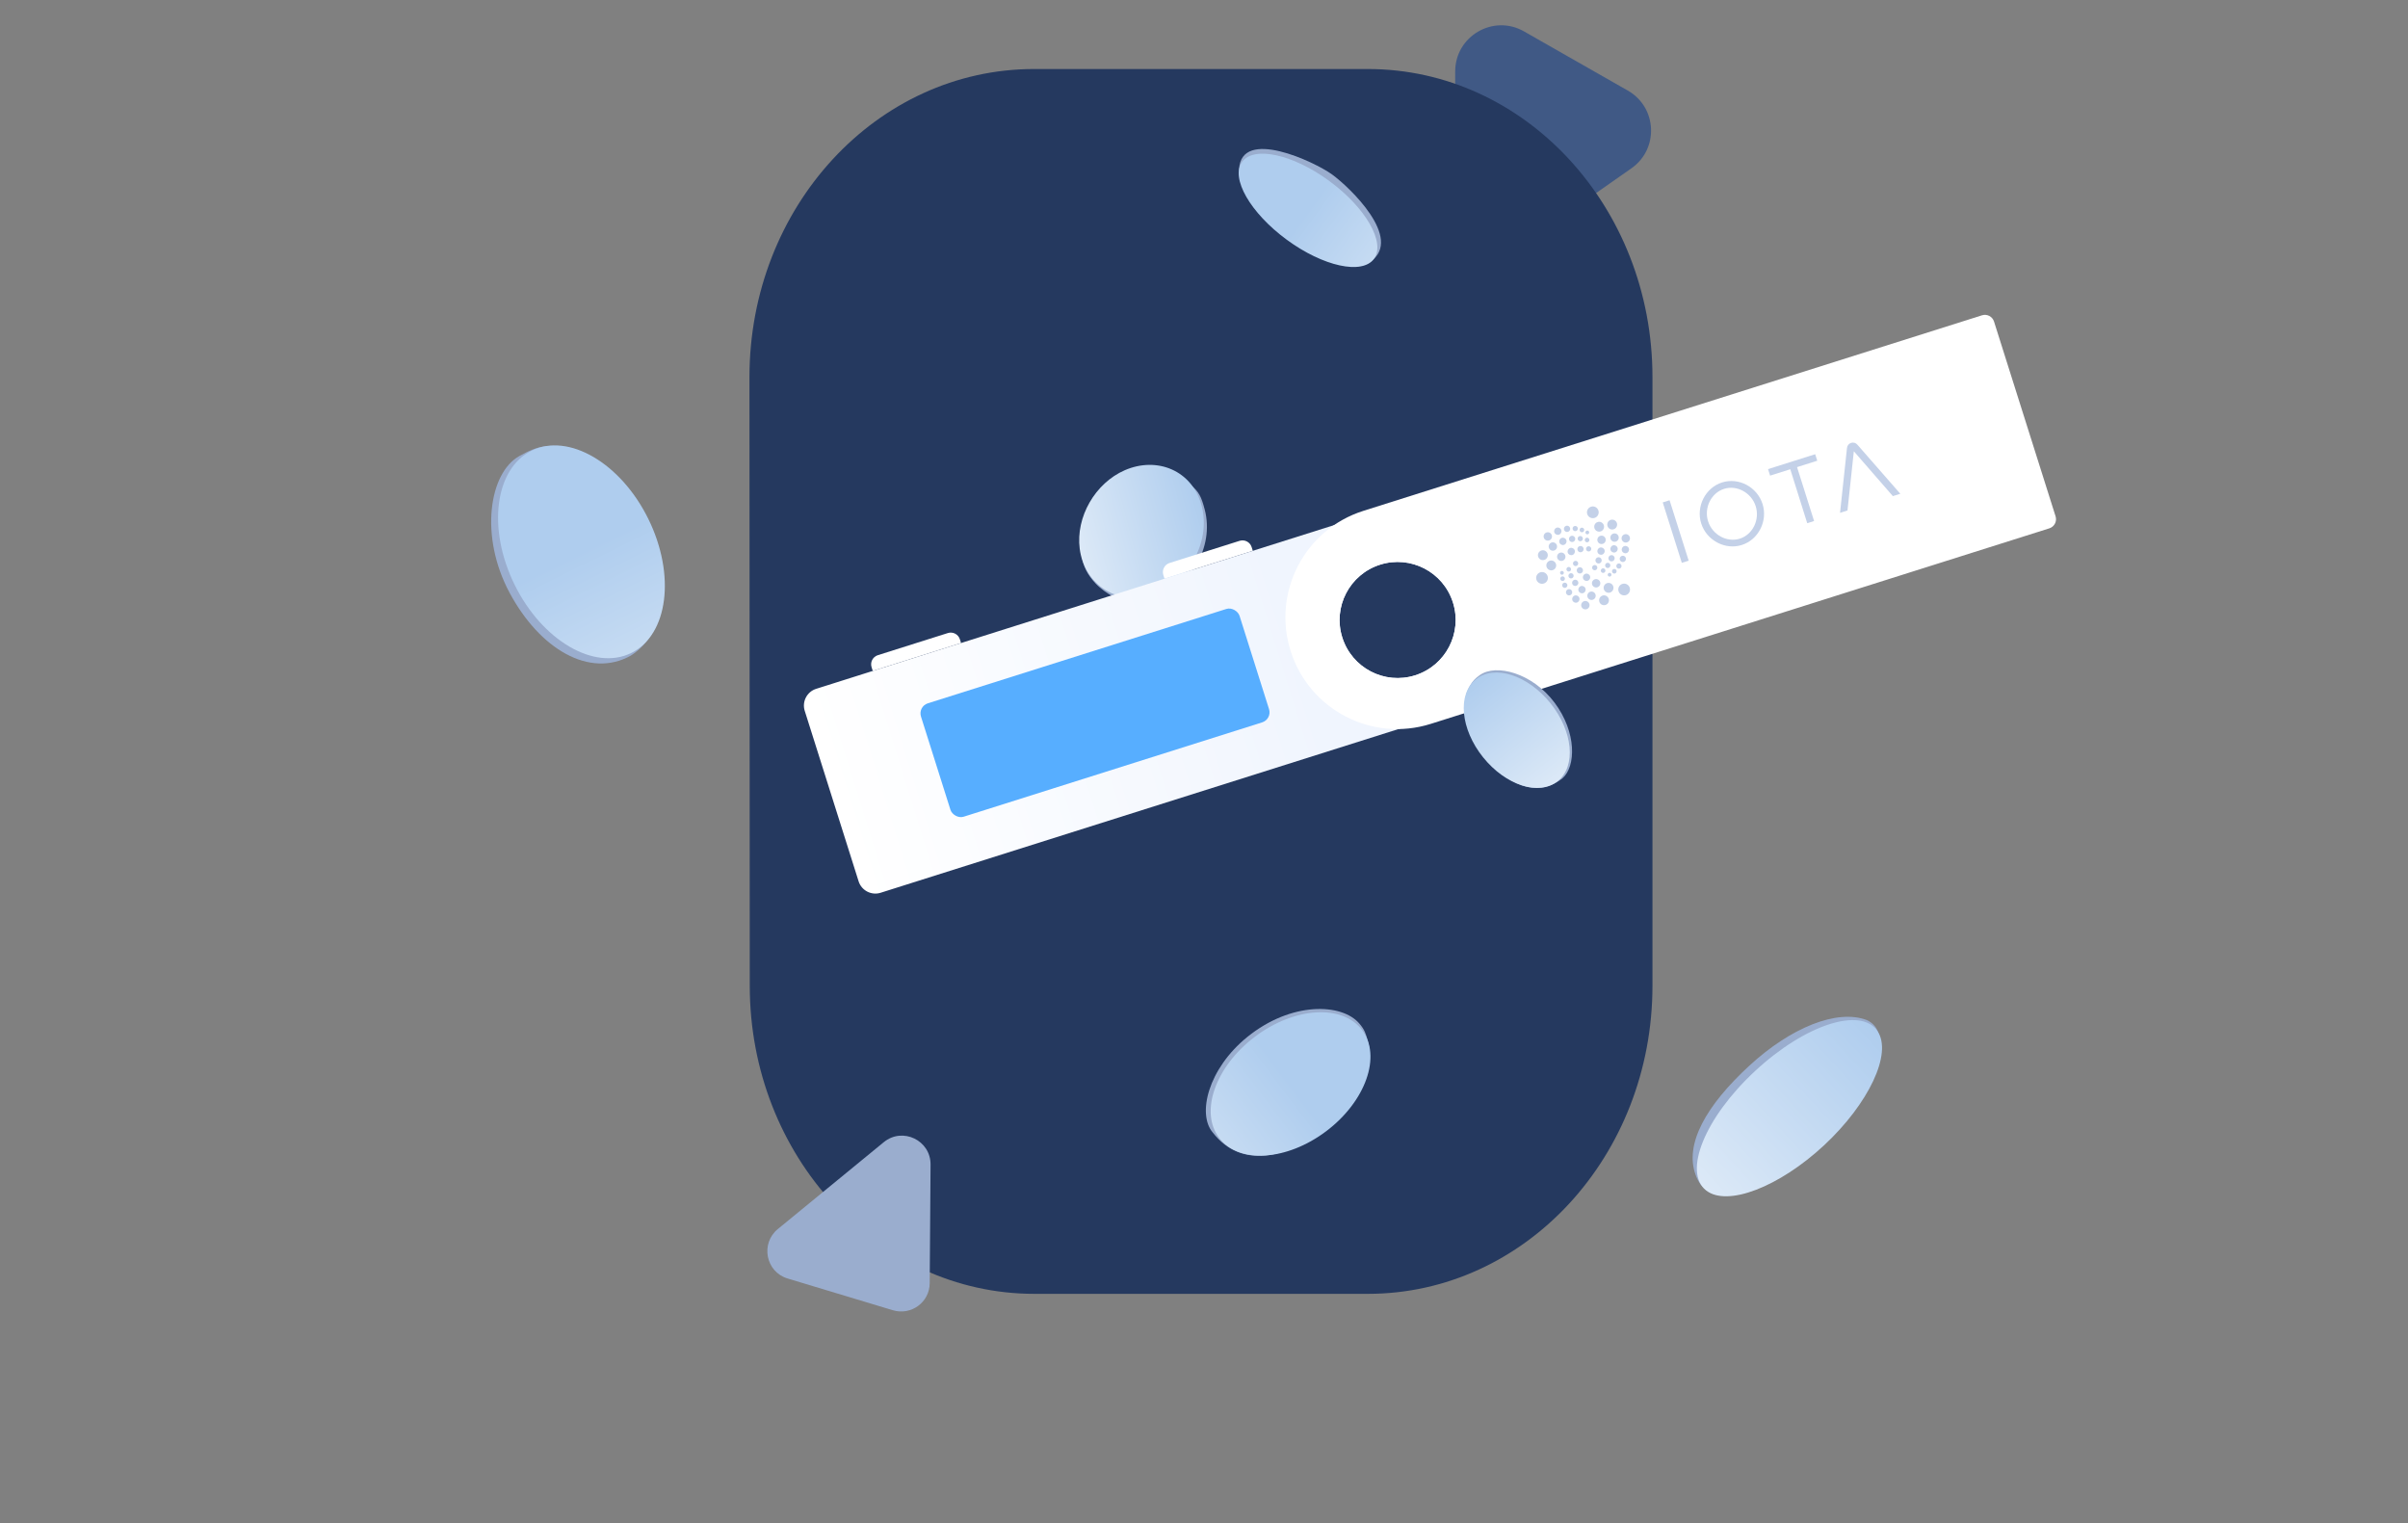 <svg width="792" height="501" viewBox="0 0 792 501" fill="none" xmlns="http://www.w3.org/2000/svg">
<rect x="0" y="0" width="792" height="501" fill="#808080" stroke="none"/>
<g clip-path="url(#clip0)">
<path d="M478.62 23.517C478.6 11.851 491.227 4.56 501.278 10.339L535.372 29.778C545.067 35.275 545.703 49.02 536.532 55.385L502.432 79.257C492.396 86.317 478.596 79.102 478.542 66.871L478.62 23.517Z" fill="#405985"/>
<path d="M246.5 124C246.5 68 288.4 22.7 340.1 22.7H449.9C501.6 22.7 543.5 68.1 543.5 124V324.2C543.5 380.2 501.6 425.5 449.9 425.5H340.2C288.5 425.5 246.6 380.1 246.6 324.2L246.5 124Z" fill="#25395F"/>
<path d="M255.848 404.175C250.032 408.934 251.83 418.284 259.054 420.456L293.674 430.893C299.692 432.688 305.755 428.271 305.785 421.966L306.065 382.976C306.119 375.044 296.892 370.523 290.655 375.636L255.848 404.175Z" fill="#9AADCE"/>
<path d="M438.118 57.369C443.825 61.506 461.569 78.367 450.842 85.983C444.996 90.134 435.017 85.734 423.972 77.728C414.097 70.569 407.23 62.525 407.543 55.678C408.178 41.802 432.369 53.202 438.118 57.369Z" fill="#9AADCE"/>
<ellipse rx="11.934" ry="26.918" transform="matrix(0.587 -0.809 0.806 0.592 430.216 69.177)" fill="url(#paint0_linear)"/>
<path d="M372.443 157.496C362.657 161.753 354.371 171.897 355.703 182.289C356.239 186.433 357.74 189.042 360.254 191.791C361.746 193.421 364.164 195.213 366.155 196.161C369.807 197.901 374.176 198.375 378.813 197.147C391.342 193.827 399.53 180.012 396.227 167.542C395.117 163.355 394.349 161.634 391.444 159.368C389.346 157.732 386.261 155.118 383.637 154.59C379.889 153.837 376.416 155.769 372.443 157.496Z" fill="#9AADCE"/>
<path d="M369.951 154.635C360.165 158.892 353.787 170.061 355.12 180.453C356.556 191.563 366.359 198.879 377.787 195.851C390.316 192.532 398.505 178.716 395.201 166.247C392.146 154.717 380.561 150.022 369.951 154.635Z" fill="url(#paint1_linear)"/>
<path d="M383.009 190.317L412.053 181.138L411.667 179.916C411.142 178.256 409.371 177.335 407.71 177.86L384.679 185.139C383.019 185.664 382.098 187.435 382.623 189.096L383.009 190.317Z" fill="white"/>
<path d="M287.053 220.645L316.097 211.465L315.711 210.244C315.186 208.583 313.415 207.663 311.754 208.187L288.723 215.466C287.062 215.991 286.142 217.763 286.667 219.423L287.053 220.645Z" fill="white"/>
<path fill-rule="evenodd" clip-rule="evenodd" d="M268.452 226.524C265.408 227.486 263.72 230.733 264.682 233.777L282.396 289.824C283.358 292.868 286.605 294.556 289.649 293.594L499.614 227.234C502.658 226.272 504.346 223.024 503.384 219.98L485.67 163.933C484.708 160.889 481.461 159.202 478.417 160.164L268.452 226.524ZM465.434 222.092C475.485 218.915 481.057 208.193 477.881 198.142C474.704 188.091 463.981 182.518 453.931 185.695C443.88 188.871 438.307 199.594 441.484 209.645C444.66 219.696 455.383 225.269 465.434 222.092Z" fill="url(#paint2_linear)"/>
<path fill-rule="evenodd" clip-rule="evenodd" d="M448.45 167.989C429.103 174.104 418.376 194.745 424.491 214.092C430.605 233.439 451.246 244.166 470.594 238.051L674.03 173.755C675.69 173.23 676.611 171.458 676.086 169.798L655.843 105.749C655.318 104.088 653.547 103.168 651.887 103.692L448.45 167.989ZM465.434 222.092C475.485 218.915 481.058 208.192 477.881 198.142C474.705 188.091 463.982 182.518 453.931 185.695C443.88 188.871 438.308 199.594 441.484 209.645C444.661 219.696 455.384 225.268 465.434 222.092Z" fill="white"/>
<path d="M524.469 170.324C525.486 170.003 526.049 168.917 525.727 167.899C525.405 166.88 524.32 166.315 523.304 166.637C522.288 166.958 521.725 168.044 522.046 169.062C522.368 170.08 523.453 170.645 524.469 170.324Z" fill="#C4D1E8"/>
<path d="M534.77 195.712C535.786 195.391 536.349 194.305 536.028 193.287C535.706 192.269 534.621 191.704 533.605 192.025C532.588 192.346 532.025 193.432 532.347 194.45C532.669 195.468 533.754 196.033 534.77 195.712Z" fill="#C4D1E8"/>
<path d="M526.452 174.767C527.305 174.498 527.778 173.586 527.507 172.732C527.237 171.877 526.327 171.403 525.474 171.673C524.621 171.942 524.148 172.853 524.418 173.708C524.689 174.563 525.599 175.037 526.452 174.767Z" fill="#C4D1E8"/>
<path d="M530.747 174.061C531.6 173.792 532.073 172.88 531.803 172.026C531.532 171.171 530.622 170.697 529.769 170.966C528.916 171.236 528.444 172.147 528.714 173.002C528.984 173.857 529.894 174.331 530.747 174.061Z" fill="#C4D1E8"/>
<path d="M527.165 178.851C527.891 178.622 528.293 177.846 528.063 177.119C527.833 176.392 527.058 175.988 526.332 176.217C525.606 176.447 525.204 177.222 525.434 177.95C525.664 178.677 526.439 179.081 527.165 178.851Z" fill="#C4D1E8"/>
<path d="M531.449 178.113C532.175 177.883 532.577 177.108 532.347 176.381C532.117 175.653 531.342 175.25 530.616 175.479C529.89 175.709 529.488 176.484 529.718 177.211C529.948 177.939 530.723 178.342 531.449 178.113Z" fill="#C4D1E8"/>
<path d="M535.141 178.358C535.867 178.129 536.269 177.353 536.039 176.626C535.809 175.898 535.034 175.495 534.308 175.724C533.582 175.954 533.18 176.729 533.41 177.457C533.64 178.184 534.415 178.587 535.141 178.358Z" fill="#C4D1E8"/>
<path d="M531.232 181.657C531.867 181.457 532.219 180.778 532.018 180.142C531.817 179.505 531.139 179.152 530.503 179.353C529.868 179.554 529.516 180.232 529.717 180.869C529.919 181.505 530.597 181.858 531.232 181.657Z" fill="#C4D1E8"/>
<path d="M526.948 182.396C527.583 182.195 527.935 181.516 527.734 180.88C527.532 180.243 526.854 179.89 526.219 180.091C525.584 180.292 525.232 180.97 525.433 181.607C525.634 182.243 526.312 182.596 526.948 182.396Z" fill="#C4D1E8"/>
<path d="M534.957 181.892C535.592 181.692 535.944 181.013 535.743 180.376C535.542 179.74 534.864 179.387 534.229 179.588C533.593 179.788 533.241 180.467 533.443 181.103C533.644 181.74 534.322 182.093 534.957 181.892Z" fill="#C4D1E8"/>
<path d="M530.349 184.58C530.893 184.408 531.195 183.826 531.023 183.281C530.85 182.735 530.269 182.432 529.725 182.604C529.18 182.777 528.879 183.358 529.051 183.904C529.223 184.449 529.804 184.752 530.349 184.58Z" fill="#C4D1E8"/>
<path d="M534.063 184.782C534.608 184.61 534.909 184.028 534.737 183.483C534.565 182.937 533.983 182.635 533.439 182.807C532.894 182.979 532.593 183.56 532.765 184.106C532.938 184.651 533.519 184.954 534.063 184.782Z" fill="#C4D1E8"/>
<path d="M526.086 185.275C526.631 185.103 526.933 184.521 526.76 183.976C526.588 183.43 526.007 183.128 525.462 183.3C524.918 183.472 524.616 184.054 524.788 184.599C524.961 185.144 525.542 185.447 526.086 185.275Z" fill="#C4D1E8"/>
<path d="M529.051 186.765C529.504 186.622 529.756 186.137 529.612 185.682C529.469 185.228 528.984 184.975 528.531 185.119C528.077 185.262 527.825 185.747 527.969 186.201C528.113 186.656 528.597 186.908 529.051 186.765Z" fill="#C4D1E8"/>
<path d="M531.182 188.59C531.581 188.464 531.802 188.037 531.676 187.637C531.55 187.237 531.123 187.015 530.724 187.141C530.325 187.267 530.104 187.694 530.23 188.094C530.357 188.494 530.783 188.716 531.182 188.59Z" fill="#C4D1E8"/>
<path d="M529.586 189.601C529.913 189.498 530.094 189.149 529.99 188.822C529.887 188.494 529.538 188.313 529.211 188.416C528.885 188.519 528.704 188.868 528.807 189.196C528.911 189.523 529.259 189.705 529.586 189.601Z" fill="#C4D1E8"/>
<path d="M527.5 188.377C527.9 188.251 528.121 187.825 527.994 187.425C527.868 187.025 527.442 186.803 527.043 186.929C526.643 187.055 526.422 187.482 526.548 187.882C526.675 188.282 527.101 188.504 527.5 188.377Z" fill="#C4D1E8"/>
<path d="M524.767 187.503C525.221 187.36 525.472 186.875 525.328 186.42C525.185 185.966 524.7 185.714 524.247 185.857C523.793 186 523.542 186.485 523.685 186.94C523.829 187.394 524.313 187.647 524.767 187.503Z" fill="#C4D1E8"/>
<path d="M522.777 181.324C523.231 181.18 523.482 180.695 523.339 180.241C523.195 179.786 522.711 179.534 522.257 179.677C521.803 179.821 521.552 180.306 521.696 180.76C521.839 181.215 522.324 181.467 522.777 181.324Z" fill="#C4D1E8"/>
<path d="M522.223 178.312C522.622 178.186 522.843 177.76 522.717 177.36C522.591 176.96 522.164 176.738 521.765 176.864C521.366 176.99 521.145 177.417 521.271 177.817C521.398 178.217 521.824 178.439 522.223 178.312Z" fill="#C4D1E8"/>
<path d="M522.263 175.693C522.589 175.589 522.77 175.24 522.667 174.913C522.563 174.586 522.215 174.404 521.888 174.507C521.561 174.611 521.38 174.96 521.484 175.287C521.587 175.614 521.936 175.796 522.263 175.693Z" fill="#C4D1E8"/>
<path d="M520.529 175.01C520.928 174.883 521.149 174.457 521.023 174.057C520.897 173.657 520.47 173.435 520.071 173.561C519.672 173.687 519.451 174.114 519.577 174.514C519.703 174.914 520.13 175.136 520.529 175.01Z" fill="#C4D1E8"/>
<path d="M532.732 186.977C533.186 186.833 533.437 186.349 533.294 185.894C533.15 185.44 532.666 185.187 532.212 185.331C531.758 185.474 531.507 185.959 531.651 186.413C531.794 186.868 532.279 187.12 532.732 186.977Z" fill="#C4D1E8"/>
<path d="M518.354 174.647C518.807 174.503 519.059 174.019 518.915 173.564C518.771 173.109 518.287 172.857 517.833 173.001C517.38 173.144 517.128 173.629 517.272 174.083C517.416 174.538 517.9 174.79 518.354 174.647Z" fill="#C4D1E8"/>
<path d="M520.016 177.96C520.47 177.817 520.721 177.332 520.577 176.878C520.434 176.423 519.949 176.171 519.496 176.314C519.042 176.457 518.791 176.942 518.934 177.397C519.078 177.851 519.562 178.104 520.016 177.96Z" fill="#C4D1E8"/>
<path d="M520.147 181.576C520.691 181.404 520.993 180.822 520.82 180.277C520.648 179.731 520.067 179.428 519.522 179.601C518.978 179.773 518.676 180.354 518.849 180.9C519.021 181.445 519.602 181.748 520.147 181.576Z" fill="#C4D1E8"/>
<path d="M517.156 182.521C517.791 182.32 518.143 181.641 517.942 181.005C517.741 180.368 517.063 180.015 516.427 180.216C515.792 180.417 515.44 181.095 515.642 181.732C515.843 182.368 516.521 182.721 517.156 182.521Z" fill="#C4D1E8"/>
<path d="M513.923 184.412C514.649 184.183 515.051 183.407 514.821 182.68C514.591 181.953 513.816 181.549 513.09 181.778C512.364 182.008 511.962 182.783 512.192 183.511C512.422 184.238 513.197 184.642 513.923 184.412Z" fill="#C4D1E8"/>
<path d="M510.704 187.494C511.557 187.224 512.029 186.313 511.759 185.458C511.489 184.604 510.579 184.129 509.726 184.399C508.873 184.669 508.4 185.58 508.67 186.435C508.941 187.289 509.851 187.763 510.704 187.494Z" fill="#C4D1E8"/>
<path d="M507.76 191.901C508.776 191.579 509.339 190.494 509.017 189.475C508.695 188.457 507.61 187.892 506.594 188.213C505.578 188.535 505.015 189.62 505.337 190.639C505.658 191.657 506.743 192.222 507.76 191.901Z" fill="#C4D1E8"/>
<path d="M507.942 184.13C508.795 183.86 509.268 182.949 508.998 182.095C508.728 181.24 507.817 180.766 506.964 181.035C506.111 181.305 505.639 182.216 505.909 183.071C506.179 183.925 507.089 184.4 507.942 184.13Z" fill="#C4D1E8"/>
<path d="M511.161 181.048C511.886 180.819 512.289 180.043 512.059 179.316C511.829 178.589 511.054 178.185 510.328 178.415C509.602 178.644 509.2 179.42 509.43 180.147C509.66 180.874 510.435 181.278 511.161 181.048Z" fill="#C4D1E8"/>
<path d="M509.499 177.735C510.225 177.506 510.627 176.73 510.397 176.003C510.168 175.275 509.393 174.872 508.667 175.101C507.941 175.331 507.539 176.106 507.769 176.834C507.998 177.561 508.773 177.964 509.499 177.735Z" fill="#C4D1E8"/>
<path d="M512.733 175.844C513.368 175.643 513.72 174.965 513.519 174.328C513.318 173.692 512.64 173.339 512.004 173.539C511.369 173.74 511.017 174.419 511.218 175.055C511.42 175.692 512.098 176.045 512.733 175.844Z" fill="#C4D1E8"/>
<path d="M515.723 174.899C516.267 174.727 516.569 174.145 516.397 173.6C516.224 173.054 515.643 172.752 515.099 172.924C514.554 173.096 514.253 173.678 514.425 174.223C514.597 174.769 515.178 175.071 515.723 174.899Z" fill="#C4D1E8"/>
<path d="M517.384 178.212C517.929 178.04 518.23 177.458 518.058 176.913C517.886 176.367 517.304 176.065 516.76 176.237C516.216 176.409 515.914 176.991 516.086 177.536C516.259 178.081 516.84 178.384 517.384 178.212Z" fill="#C4D1E8"/>
<path d="M514.404 179.19C515.04 178.989 515.391 178.311 515.19 177.674C514.989 177.038 514.311 176.685 513.676 176.886C513.041 177.086 512.689 177.765 512.89 178.401C513.091 179.038 513.769 179.391 514.404 179.19Z" fill="#C4D1E8"/>
<path d="M513.919 188.976C514.246 188.873 514.427 188.524 514.323 188.196C514.22 187.869 513.871 187.687 513.544 187.791C513.218 187.894 513.037 188.243 513.14 188.57C513.244 188.897 513.592 189.079 513.919 188.976Z" fill="#C4D1E8"/>
<path d="M516.192 187.932C516.591 187.806 516.812 187.379 516.686 186.979C516.559 186.579 516.133 186.357 515.734 186.483C515.335 186.61 515.113 187.036 515.24 187.436C515.366 187.836 515.792 188.058 516.192 187.932Z" fill="#C4D1E8"/>
<path d="M518.475 186.124C518.929 185.981 519.18 185.496 519.036 185.042C518.893 184.587 518.409 184.335 517.955 184.478C517.501 184.622 517.25 185.106 517.393 185.561C517.537 186.015 518.021 186.268 518.475 186.124Z" fill="#C4D1E8"/>
<path d="M519.932 188.56C520.476 188.388 520.778 187.806 520.606 187.261C520.433 186.716 519.852 186.413 519.308 186.585C518.763 186.757 518.462 187.339 518.634 187.884C518.806 188.43 519.387 188.732 519.932 188.56Z" fill="#C4D1E8"/>
<path d="M516.976 190.182C517.429 190.039 517.681 189.554 517.537 189.1C517.393 188.645 516.909 188.393 516.455 188.536C516.002 188.68 515.75 189.164 515.894 189.619C516.038 190.074 516.522 190.326 516.976 190.182Z" fill="#C4D1E8"/>
<path d="M514.172 191.033C514.571 190.906 514.792 190.48 514.666 190.08C514.539 189.68 514.113 189.458 513.714 189.584C513.314 189.71 513.093 190.137 513.22 190.537C513.346 190.937 513.772 191.159 514.172 191.033Z" fill="#C4D1E8"/>
<path d="M514.922 193.294C515.376 193.151 515.627 192.666 515.484 192.211C515.34 191.757 514.856 191.505 514.402 191.648C513.948 191.791 513.697 192.276 513.84 192.731C513.984 193.185 514.468 193.438 514.922 193.294Z" fill="#C4D1E8"/>
<path d="M518.409 192.662C518.954 192.49 519.256 191.909 519.083 191.363C518.911 190.818 518.33 190.515 517.785 190.687C517.241 190.859 516.939 191.441 517.111 191.986C517.284 192.532 517.865 192.834 518.409 192.662Z" fill="#C4D1E8"/>
<path d="M522.185 190.998C522.82 190.797 523.172 190.119 522.971 189.482C522.77 188.846 522.092 188.493 521.457 188.694C520.821 188.894 520.469 189.573 520.671 190.209C520.872 190.846 521.55 191.199 522.185 190.998Z" fill="#C4D1E8"/>
<path d="M525.39 193.136C526.116 192.906 526.518 192.131 526.288 191.404C526.058 190.676 525.284 190.273 524.558 190.502C523.832 190.731 523.43 191.507 523.659 192.234C523.889 192.962 524.664 193.365 525.39 193.136Z" fill="#C4D1E8"/>
<path d="M520.684 195.058C521.32 194.857 521.671 194.178 521.47 193.542C521.269 192.906 520.591 192.552 519.956 192.753C519.321 192.954 518.969 193.633 519.17 194.269C519.371 194.905 520.049 195.259 520.684 195.058Z" fill="#C4D1E8"/>
<path d="M518.665 198.158C519.3 197.958 519.652 197.279 519.451 196.643C519.249 196.006 518.571 195.653 517.936 195.854C517.301 196.055 516.949 196.733 517.15 197.37C517.351 198.006 518.029 198.359 518.665 198.158Z" fill="#C4D1E8"/>
<path d="M521.848 200.339C522.574 200.11 522.976 199.334 522.746 198.607C522.516 197.879 521.741 197.476 521.015 197.705C520.289 197.935 519.887 198.71 520.117 199.438C520.347 200.165 521.122 200.568 521.848 200.339Z" fill="#C4D1E8"/>
<path d="M528.061 198.955C528.914 198.686 529.386 197.774 529.116 196.92C528.846 196.065 527.936 195.591 527.083 195.86C526.23 196.13 525.757 197.041 526.027 197.896C526.297 198.751 527.208 199.225 528.061 198.955Z" fill="#C4D1E8"/>
<path d="M523.868 197.238C524.594 197.008 524.996 196.233 524.766 195.506C524.536 194.778 523.761 194.375 523.035 194.604C522.309 194.834 521.907 195.609 522.137 196.336C522.367 197.064 523.142 197.467 523.868 197.238Z" fill="#C4D1E8"/>
<path d="M529.551 194.863C530.404 194.593 530.876 193.682 530.606 192.827C530.336 191.973 529.426 191.499 528.573 191.768C527.72 192.038 527.247 192.949 527.517 193.804C527.787 194.658 528.698 195.133 529.551 194.863Z" fill="#C4D1E8"/>
<path d="M516.39 195.763C516.934 195.591 517.236 195.01 517.063 194.464C516.891 193.919 516.31 193.616 515.765 193.788C515.221 193.96 514.919 194.542 515.092 195.087C515.264 195.633 515.845 195.935 516.39 195.763Z" fill="#C4D1E8"/>
<path d="M549.132 164.511L546.876 165.224L553.156 185.095L555.412 184.382L549.132 164.511Z" fill="#C4D1E8"/>
<path d="M559.53 172.135C557.77 166.567 560.925 160.383 566.388 158.657C571.883 156.92 577.941 160.153 579.712 165.757C581.483 171.36 578.351 177.497 572.888 179.224C567.467 180.972 561.301 177.738 559.53 172.135ZM577.456 166.47C576.06 162.054 571.308 159.423 567.055 160.767C562.803 162.111 560.394 167.006 561.789 171.421C563.196 175.872 567.979 178.489 572.232 177.145C576.484 175.801 578.862 170.92 577.456 166.47Z" fill="#C4D1E8"/>
<path d="M588.832 154.32L582.194 156.418L581.517 154.276L597.022 149.376L597.699 151.518L591.057 153.617L596.66 171.346L594.404 172.059L588.832 154.32Z" fill="#C4D1E8"/>
<path d="M609.735 148.402L607.649 167.872L605.197 168.647L607.481 147.302C607.556 146.516 608.109 145.871 608.828 145.644C609.579 145.406 610.37 145.627 610.884 146.227L625.02 162.382L622.568 163.157L609.735 148.402Z" fill="#C4D1E8"/>
<rect x="301.869" y="232.339" width="109.888" height="39.109" rx="3.457" transform="rotate(-17.539 301.869 232.339)" fill="#57AEFF"/>
<path d="M410.297 340.979C397.284 351.502 393.705 366.448 398.897 372.465C408.239 384.543 423.533 381.096 436.546 370.573C446.815 362.269 452.495 351.894 449.89 342.377C449.194 339.834 448.845 338.701 447.178 336.709C441.366 329.766 424.618 329.399 410.297 340.979Z" fill="#9AADCE"/>
<ellipse rx="19.471" ry="29.462" transform="matrix(-0.602 -0.798 -0.798 0.602 424.477 356.473)" fill="url(#paint3_linear)"/>
<path d="M511.305 231.081C518.628 240.853 518.351 252.094 513.901 255.96C505.132 262.833 495.13 257.738 487.807 247.966C482.028 240.254 479.867 231.899 483.413 225.632C484.36 223.958 485.146 223.144 486.682 222.033C492.036 218.162 503.982 221.309 511.305 231.081Z" fill="#9AADCE"/>
<ellipse cx="498.868" cy="240.151" rx="14.208" ry="21.498" transform="rotate(-38.79 498.868 240.151)" fill="url(#paint4_linear)"/>
<path d="M167.594 194.921C177.54 213.492 193.917 223.173 207.461 215.621C219.818 207.801 221.469 188.439 211.523 169.869C203.675 155.214 192.185 145.748 179.803 146.726C176.494 146.988 173.675 148.377 170.819 149.969C160.865 155.52 157.649 176.351 167.594 194.921Z" fill="#9AADCE"/>
<ellipse rx="24.51" ry="37.086" transform="matrix(-0.897 0.442 0.442 0.897 191.245 181.471)" fill="url(#paint5_linear)"/>
<path d="M575.449 350.391C588.892 338.034 604.115 331.712 614.027 335.468C627.604 342.008 603.953 370.425 598.337 375.587C590.136 383.126 564.074 403.789 557.689 386.363C554 376.295 561.054 363.624 575.449 350.391Z" fill="#9AADCE"/>
<path d="M599.915 376.674C585.249 390.306 568.045 397.051 561.076 391.427C553.613 385.394 560.62 367.677 577.216 352.252C593.812 336.827 612.013 331.113 617.465 339.015C622.565 346.377 614.581 363.043 599.915 376.674Z" fill="url(#paint6_linear)"/>
</g>
<defs>
<linearGradient id="paint0_linear" x1="11.934" y1="0" x2="11.934" y2="53.836" gradientUnits="userSpaceOnUse">
<stop stop-color="#AFCDEE"/>
<stop offset="1" stop-color="#DCE9F7"/>
</linearGradient>
<linearGradient id="paint1_linear" x1="395.997" y1="169.251" x2="354.855" y2="180.151" gradientUnits="userSpaceOnUse">
<stop stop-color="#AFCDEE"/>
<stop offset="1" stop-color="#DCE9F7"/>
</linearGradient>
<linearGradient id="paint2_linear" x1="275.337" y1="266.676" x2="430.004" y2="218.486" gradientUnits="userSpaceOnUse">
<stop stop-color="white"/>
<stop offset="1" stop-color="#F0F5FE"/>
</linearGradient>
<linearGradient id="paint3_linear" x1="19.471" y1="0" x2="19.471" y2="58.924" gradientUnits="userSpaceOnUse">
<stop stop-color="#AFCDEE"/>
<stop offset="1" stop-color="#DCE9F7"/>
</linearGradient>
<linearGradient id="paint4_linear" x1="498.868" y1="218.653" x2="498.868" y2="261.649" gradientUnits="userSpaceOnUse">
<stop stop-color="#AFCDEE"/>
<stop offset="1" stop-color="#DCE9F7"/>
</linearGradient>
<linearGradient id="paint5_linear" x1="24.51" y1="0" x2="24.51" y2="74.171" gradientUnits="userSpaceOnUse">
<stop stop-color="#AFCDEE"/>
<stop offset="1" stop-color="#DCE9F7"/>
</linearGradient>
<linearGradient id="paint6_linear" x1="616.817" y1="338.204" x2="560.316" y2="390.72" gradientUnits="userSpaceOnUse">
<stop stop-color="#AFCDEE"/>
<stop offset="1" stop-color="#DCE9F7"/>
</linearGradient>
<clipPath id="clip0">
<rect width="792" height="500" fill="white" transform="translate(0 0.5)"/>
</clipPath>
</defs>
</svg>
